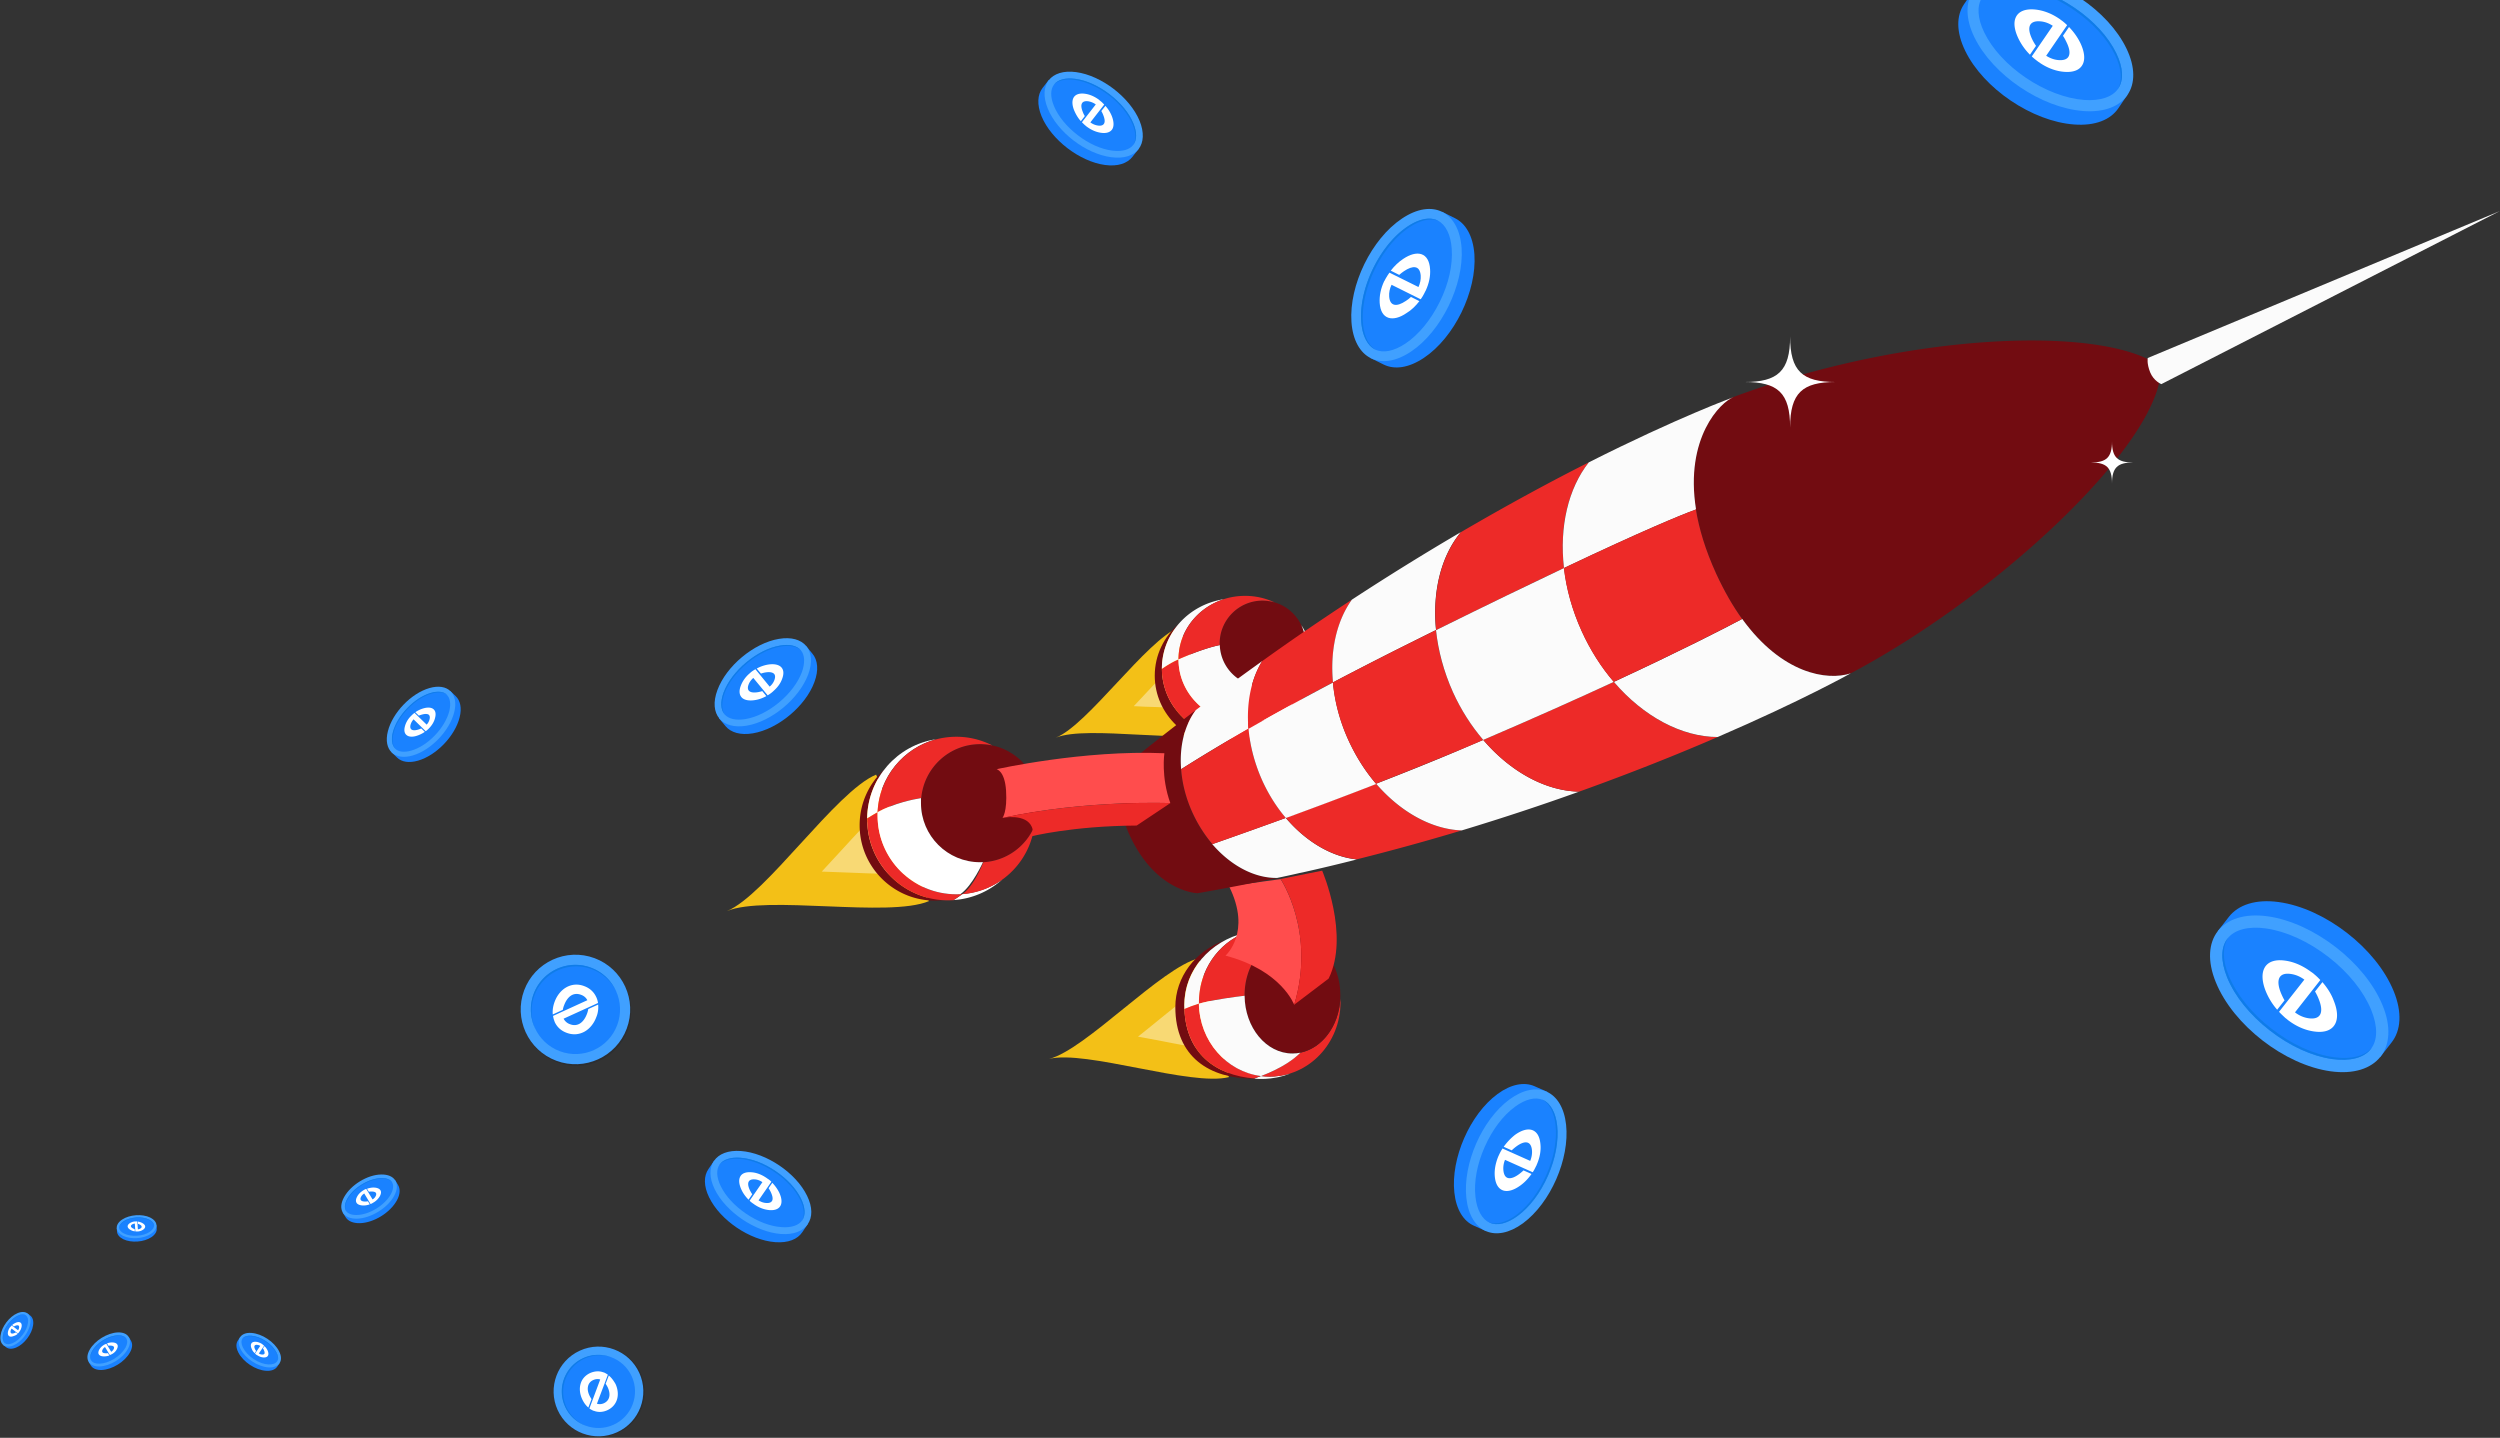 <svg xmlns="http://www.w3.org/2000/svg" width="965" height="555" viewBox="0 0 965 555">
    <rect x="0" y="0" width="965" height="555" fill="#333333" stroke="none"/>
    <g fill="none" fill-rule="nonzero">
        <path fill="#F3C017" d="M338.183 299.004c-15.583 6.518-42.47 46.391-57.544 52.655 15.074-6.264 62.33 2.699 77.913-3.82l-20.37-48.835z"/>
        <path fill="#FFF" d="M317.202 336.432c2.394-2.546 4.838-5.245 7.384-7.995 5.806-6.314 12.477-13.698 18.078-18.74l11.458 27.448c-7.537.459-17.467.051-26.022-.305-3.768-.153-7.435-.306-10.898-.408z" opacity=".4"/>
        <path fill="#F3C017" d="M462.844 369.838c-14.666 3.667-43.744 35.341-57.9 38.906 14.156-3.565 54.742 10.694 69.408 7.027l-11.508-45.933z"/>
        <path fill="#FFF" d="M439.266 400.138a503.483 503.483 0 0 0 7.588-6.111c5.958-4.838 12.883-10.44 18.485-14.157l6.467 25.818c-6.722-.61-15.48-2.291-23.017-3.768-3.26-.611-6.468-1.222-9.523-1.782z" opacity=".4"/>
        <path fill="#F3C017" d="M455.205 242.071c-12.833 5.194-35.239 37.684-47.664 42.674 12.425-5.041 51.076 2.75 63.96-2.444l-16.296-40.23z"/>
        <path fill="#FFF" d="M437.636 272.574c1.986-2.087 4.023-4.277 6.111-6.518 4.787-5.143 10.338-11.101 15.023-15.226l9.166 22.61c-6.162.306-14.31-.153-21.337-.51-3.106-.05-6.11-.203-8.963-.356z" opacity=".4"/>
        <g transform="translate(453.219 335.77)">
            <path fill="#FBFBFB" d="M39.11 79.695c-.103 0-.255 0-.357.051-.611.051-1.273.051-1.884.051-1.12 0-2.241-.102-3.361-.204-.815.306-1.732.662-2.648.968 0 0 6.722.967 14.055-1.986-1.834.56-3.769.917-5.806 1.12z"/>
            <path fill="#720C11" d="M3.921 52.044c0-10.592 6.213-19.81 15.48-24.8C8.302 31.267.459 41.248.459 52.96c0 19.402 13.393 27.6 29.943 27.6h1.07C15.99 79.44 3.92 70.785 3.92 52.045z"/>
            <path fill="#FBFBFB" d="M9.574 51.127c0-12.323 7.384-22.814 17.823-26.836C13.953 27.448 3.972 38.65 3.972 52.044c0 .56 0 1.12.051 1.68 1.68-.764 3.616-1.477 5.602-2.088-.051-.152-.051-.305-.051-.509z"/>
            <path fill="#ED2A28" d="M30.86 80.51c.916-.306 1.782-.662 2.648-.968-13.342-1.73-23.73-13.494-23.985-27.906-1.986.611-3.87 1.375-5.602 2.088C4.685 71.09 16.143 79.288 30.86 80.51zM64.164 49.701c-.51 10.541-7.028 19.148-15.43 20.879-2.394 2.393-6.875 5.805-15.175 9.013 1.12.153 2.19.204 3.36.204 15.074 0 27.296-12.833 27.296-28.67-.051-.458-.051-.967-.051-1.426z"/>
            <ellipse cx="45.678" cy="48.326" fill="#720C11" rx="18.485" ry="22.508"/>
            <path fill="#ED2A28" d="M27.193 48.326c0-12.425 8.3-22.508 18.485-22.508 2.037 0 4.023.408 5.857 1.171a26.11 26.11 0 0 0-14.666-4.48c-15.074 0-27.295 12.832-27.295 28.67v.508a24.602 24.602 0 0 1 1.833-.509c4.94-1.222 12.374-2.19 15.786-2.597v-.255z"/>
            <path fill="#FBFBFB" d="M9.574 51.687C9.828 66.1 20.166 77.913 33.559 79.593c8.3-3.208 12.832-6.62 15.175-9.013-.968.204-1.986.305-3.056.305-10.133 0-18.383-9.98-18.485-22.304-3.412.407-10.847 1.375-15.786 2.597-.611.102-1.222.306-1.833.51z"/>
            <path fill="#FF4D4D" d="M41.095 3.565s13.75 20.369 5.245 48.53c0 0-4.786-13.291-26.53-18.995 0 0 10.286-8.911 1.374-26.785l19.911-2.75z"/>
            <path fill="#ED2A28" d="M46.34 52.044c8.454-28.16-5.245-48.53-5.245-48.53L57.136.306s10.745 24.952 2.495 41.655l-13.29 10.083z"/>
        </g>
        <g transform="translate(445.58 229.85)">
            <path fill="#720C11" d="M31.369 55.303c-15.735 0-28.466-12.12-28.466-27.091 0-6.57 2.444-12.578 6.518-17.263C3.717 15.889.153 23.017.153 30.96c0 14.972 12.73 27.092 28.466 27.092 8.81 0 16.703-3.82 21.948-9.828-5.041 4.379-11.814 7.078-19.198 7.078z"/>
            <circle cx="41.757" cy="18.536" r="16.55" fill="#720C11"/>
            <path fill="#ED2A28" d="M59.53 32.082c-3.31 9.879-13.037 17.06-24.495 17.06-14.207 0-25.716-10.95-25.716-24.495-2.139.917-4.278 2.19-6.416 3.666.05 14.921 12.781 26.99 28.466 26.99 14.31 0 26.175-10.083 28.16-23.221z"/>
            <path fill="#FBFBFB" d="M26.939 1.426C13.29 3.463 2.903 14.666 2.903 28.212v.101c2.138-1.476 4.277-2.75 6.416-3.666 0-10.847 7.384-20.013 17.62-23.221zM35.035 49.141c14.208 0 25.717-10.948 25.717-24.494 0-4.838-1.477-9.37-4.023-13.19a16.39 16.39 0 0 1 1.578 7.08c0 9.114-7.384 16.55-16.55 16.55-8.911 0-16.193-7.08-16.499-15.94-2.546.51-7.486 1.833-15.939 5.5 0 13.546 11.509 24.494 25.716 24.494z"/>
            <path fill="#ED2A28" d="M25.207 18.536c0-9.115 7.384-16.55 16.55-16.55 1.579 0 3.107.255 4.583.662A26.832 26.832 0 0 0 35.035.153C20.828.153 9.32 11.1 9.32 24.647c8.402-3.667 13.393-4.99 15.939-5.5 0-.203-.05-.407-.05-.61z"/>
        </g>
        <path fill="#720C11" d="M714.406 259.894c58.358-30.91 120.79-90.389 119.67-118.295-21.49-16.244-97.264-13.495-164.992 11.662-6.264 2.342-26.888 23.883-6.62 68.186 16.957 37.073 40.738 42.114 51.942 38.447zM460.246 313.67c-6.62-14.666-5.703-30.198 1.324-39.568a1100.7 1100.7 0 0 0-25.36 19.911s-9.624 11.203 1.477 31.675c10.236 18.841 24.596 19.096 24.596 19.096 10.44-1.833 20.726-3.82 30.758-5.907-12.323.203-25.767-9.625-32.795-25.207z"/>
        <path fill="#FBFBFB" d="M481.889 281.282c-.866-9.93 1.018-19.147 5.347-26.123-8.402 6.009-17.009 12.323-25.666 18.943-4.328 5.805-6.365 13.953-5.652 22.814 7.18-4.583 15.786-9.777 25.97-15.634zM496.3 315.707a2760.037 2760.037 0 0 1-28.364 10.133c7.18 8.352 16.397 13.19 25.054 13.037 2.75-.56 5.5-1.171 8.199-1.783.05 0 .102-.05.153-.05l1.527-.306a739.285 739.285 0 0 0 20.879-4.99c-9.625-.968-19.555-6.773-27.448-16.041z"/>
        <path fill="#ED2A28" d="M487.185 301.142c-3.005-6.62-4.685-13.392-5.245-19.86-10.185 5.857-18.79 11.05-26.022 15.634.407 5.449 1.833 11.152 4.38 16.754a53.234 53.234 0 0 0 7.689 12.17c9.013-3.157 18.587-6.569 28.364-10.133a62.005 62.005 0 0 1-9.166-14.565zM514.53 263.408c-1.12-12.323 1.478-23.73 7.283-31.929a966.393 966.393 0 0 0-34.577 23.68c-4.329 6.976-6.162 16.244-5.347 26.123a1117.732 1117.732 0 0 1 32.642-17.874z"/>
        <path fill="#ED2A28" d="M531.183 302.517c-11.763 4.584-23.476 8.963-34.883 13.139 7.842 9.268 17.823 15.073 27.448 16.04a897.575 897.575 0 0 0 40.484-11.152c-11.509-.407-23.577-6.976-33.05-18.027z"/>
        <path fill="#FBFBFB" d="M520.489 285.662c-3.361-7.384-5.296-14.972-5.958-22.203-12.375 6.518-23.17 12.476-32.591 17.874.56 6.468 2.291 13.24 5.245 19.86 2.495 5.5 5.602 10.389 9.166 14.565 11.407-4.176 23.12-8.556 34.883-13.139-4.227-4.888-7.842-10.592-10.745-16.957zM544.168 248.233c3.463-1.731 6.824-3.412 10.134-5.041-1.477-14.87 1.935-28.569 9.574-37.786a1002.94 1002.94 0 0 0-42.063 26.073c-5.856 8.199-8.453 19.606-7.282 31.93a1504.847 1504.847 0 0 1 29.637-15.176z"/>
        <path fill="#FBFBFB" d="M572.533 285.61a1174 1174 0 0 0-10.032 4.278c-10.236 4.329-20.777 8.556-31.318 12.63 9.472 10.999 21.54 17.619 33.05 18.026 16.142-4.888 31.317-9.93 45.321-14.971-12.884-.255-26.43-7.588-37.021-19.962z"/>
        <path fill="#ED2A28" d="M572.533 285.61c-4.532-5.295-8.555-11.508-11.713-18.484-3.615-7.944-5.754-16.092-6.518-23.934-3.259 1.63-6.62 3.31-10.134 5.041-10.745 5.347-20.624 10.44-29.688 15.175.662 7.231 2.597 14.819 5.958 22.203 2.903 6.365 6.57 12.069 10.694 16.906a1604.44 1604.44 0 0 0 31.318-12.629 502.582 502.582 0 0 0 10.083-4.277zM603.698 219.258c-1.833-15.94 1.579-30.707 9.574-40.79-14.36 7.23-30.962 16.193-49.345 26.938-7.639 9.268-11.05 22.967-9.574 37.786 19.911-9.829 36.156-17.722 49.345-23.934zM622.947 263.204c-14.106 6.519-30.91 14.055-50.414 22.407 10.592 12.374 24.137 19.707 37.021 19.962 20.42-7.333 38.447-14.564 53.47-21.082-13.902 0-28.62-7.894-40.077-21.287z"/>
        <path fill="#FBFBFB" d="M560.82 267.126c3.158 6.976 7.18 13.189 11.713 18.485 19.503-8.352 36.308-15.888 50.414-22.407-4.838-5.652-9.064-12.272-12.425-19.656-3.667-8.097-5.907-16.346-6.824-24.29-13.19 6.263-29.434 14.105-49.396 23.984.815 7.792 2.954 15.94 6.518 23.884zM672.496 238.914c-7.079 3.768-23.73 12.323-49.549 24.29 11.458 13.393 26.175 21.236 40.077 21.287 32.59-14.055 51.382-24.597 51.382-24.597-9.116 3.005-26.583.204-41.91-20.98zM669.135 153.312s-21.236 7.69-55.863 25.156c-7.945 10.083-11.407 24.85-9.574 40.79 30.605-14.514 44.762-20.319 50.974-22.61-4.43-27.652 9.472-41.503 14.463-43.336z"/>
        <path fill="#ED2A28" d="M662.464 221.498c-4.227-9.268-6.671-17.518-7.843-24.85-6.161 2.291-20.318 8.096-50.974 22.61.917 7.944 3.157 16.193 6.824 24.29 3.36 7.435 7.587 14.055 12.425 19.656 25.818-11.967 42.42-20.522 49.549-24.29-3.463-4.787-6.824-10.592-9.981-17.416z"/>
        <path fill="#FBFBFB" d="M964.95 81.459l-135.916 56.728s-.458 2.037.917 5.5c1.375 3.412 4.328 4.583 4.328 4.583L964.95 81.46z"/>
        <g>
            <g transform="translate(331.512 284.338)">
                <path fill="#720C11" d="M3.208 31.929a31.098 31.098 0 0 1 6.671-19.3C3.972 17.976.306 25.665.306 34.221c0 16.04 13.036 29.077 29.077 29.077 1.07 0 2.139-.051 3.208-.204C16.245 62.178 3.208 48.581 3.208 31.93z"/>
                <circle cx="46.799" cy="25.716" r="22.814" fill="#720C11"/>
                <path fill="#FFF" d="M7.18 29.18s.051 0 .051-.052c.56-13.494 9.93-24.698 22.508-28.11C14.87 3.26 3.412 16.041 3.21 31.522c1.17-.713 2.494-1.477 3.971-2.343z"/>
                <path fill="#ED2A28" d="M24.087 23.73C25.105 12.07 34.883 2.903 46.799 2.903c1.63 0 3.208.152 4.736.509A30.295 30.295 0 0 0 37.632.05c-16.346 0-29.688 12.934-30.4 29.128 6.365-3.564 14.054-5.041 16.855-5.449z"/>
                <path fill="#FFF" d="M36.512 63.094c7.18-.458 13.699-3.36 18.79-7.893a30.666 30.666 0 0 1-15.276 5.55c-1.884 1.325-2.954 2.038-3.514 2.343z"/>
                <path fill="#ED2A28" d="M39.975 60.752a36.03 36.03 0 0 1-2.343.102c-16.804 0-30.4-13.597-30.4-30.402 0-.407 0-.865.05-1.273 0 0-.05 0-.05.051-1.478.815-2.802 1.63-3.973 2.393v.357c0 17.263 14.004 31.216 31.216 31.216.662 0 1.375-.05 2.037-.05.56-.357 1.63-1.07 3.463-2.394zM48.02 48.48l-.101.254s-3.208 8.708-7.944 12.069c14.259-1.07 25.818-12.018 27.753-26.073-3.31 7.74-10.846 13.29-19.707 13.75z"/>
                <path fill="#FFF" d="M23.985 23.73c-2.903.459-10.44 1.986-16.754 5.45v1.272c0 16.805 13.597 30.402 30.401 30.402.51 0 1.07 0 1.58-.051 4.735-3.361 8.707-12.375 8.707-12.375-.356 0-.713.051-1.12.051-12.578 0-22.814-10.185-22.814-22.814.05-.61-.051-1.273 0-1.935z"/>
            </g>
            <path fill="#FF4D4D" d="M451.742 310.003s-32.285-1.375-64.774 5.704c0 0 1.884-2.292 1.374-10.542-.509-7.689-3.666-8.25-3.666-8.25s33.61-7.536 64.775-6.16c0 .05-1.375 9.063 2.291 19.248z"/>
            <path fill="#ED2A28" d="M451.742 310.003s-32.285-1.375-64.774 5.704c0 0 9.064-1.885 11.355 3.564.968 2.292-.509 3.616-.509 3.616s15.888-4.074 40.943-4.227l12.985-8.657z"/>
        </g>
        <path fill="#FFF" d="M708.55 147.455c-12.782 0-17.57 4.176-17.57 17.569 0-13.393-4.735-17.569-17.568-17.569 12.782 0 17.569-4.175 17.569-17.568 0 13.393 4.736 17.568 17.568 17.568zM823.382 178.519c-5.958 0-8.148 1.935-8.148 8.147 0-6.212-2.19-8.147-8.148-8.147 5.958 0 8.148-1.935 8.148-8.148 0 6.213 2.19 8.148 8.148 8.148z"/>
        <g>
            <path fill="#1A82FF" d="M311.804 472.5l-2.138 3.157c-1.834 2.7-5.398 4.176-10.389 3.82-9.828-.713-21.286-8.454-25.563-17.314-2.14-4.38-2.088-8.25-.255-10.898l2.24-3.31 36.105 24.545z"/>
            <path fill="#40A0FF" d="M275.853 459.005c-2.14-4.38-2.088-8.25-.255-10.897 1.833-2.7 5.398-4.176 10.388-3.82 9.829.713 21.286 8.454 25.564 17.314 2.139 4.38 2.088 8.25.254 10.898-1.833 2.699-5.397 4.176-10.388 3.82-9.828-.765-21.286-8.505-25.563-17.315z"/>
            <path fill="#1A82FF" d="M287.972 468.477c-4.43-3.004-7.893-6.773-9.777-10.643-1.63-3.36-1.782-6.314-.458-8.3 1.324-1.987 4.277-2.954 8.046-2.649 4.328.306 9.166 2.14 13.647 5.195 4.43 3.004 7.893 6.773 9.777 10.643 1.63 3.36 1.783 6.314.459 8.3-1.324 1.986-4.278 2.954-8.046 2.648-4.329-.305-9.166-2.139-13.648-5.194z"/>
            <path fill="#0F7CE8" d="M285.477 447.344c4.329.305 9.166 2.139 13.648 5.194 4.43 3.004 7.893 6.773 9.777 10.643 1.578 3.26 1.782 6.11.61 8.046.052-.051.103-.153.154-.204 1.324-1.986 1.17-4.888-.459-8.3-1.884-3.87-5.347-7.639-9.777-10.643-4.481-3.056-9.319-4.889-13.647-5.195-3.769-.254-6.671.713-8.046 2.649-.051.05-.102.152-.153.203 1.426-1.782 4.277-2.699 7.893-2.393z"/>
            <path fill="#FFF" d="M288.94 463.08l1.426-2.089a14.03 14.03 0 0 1-.866-1.476c-1.375-2.852-.713-4.43 1.782-4.278 1.07.05 2.088.458 3.005 1.07l-4.94 7.18a8.7 8.7 0 0 0 1.324 1.069c.204.153.408.255.56.407.051 0 .051.051.102.051.051.051.102.102.153.102 1.782 1.171 3.667 1.833 5.55 1.986 2.14.153 3.616-.458 4.278-1.782.611-1.222.408-3.005-.56-5.042-.662-1.324-1.579-2.597-2.648-3.717l-1.426 2.088c.306.458.56.916.815 1.426.611 1.324.866 2.342.662 3.106-.255.866-1.07 1.273-2.393 1.171-1.019-.05-2.037-.407-2.954-1.018l4.94-7.18c-.408-.408-.866-.815-1.375-1.12-.102-.052-.204-.154-.306-.204-.102-.102-.204-.153-.356-.255 0 0-.051 0-.051-.051-.051 0-.051-.05-.102-.05-1.782-1.172-3.718-1.885-5.602-1.987-2.138-.153-3.666.458-4.277 1.782-.611 1.223-.408 3.005.56 5.042.611 1.324 1.579 2.648 2.699 3.768z"/>
        </g>
        <g>
            <path fill="#1A82FF" d="M821.192 36.595l-3.514 5.194c-3.004 4.43-8.911 6.875-17.059 6.264-16.194-1.171-35.035-13.902-42.063-28.466-3.514-7.232-3.412-13.546-.458-17.926l3.717-5.448 59.377 40.382z"/>
            <path fill="#40A0FF" d="M762.12 14.392c-3.513-7.23-3.411-13.545-.457-17.925 3.004-4.43 8.911-6.874 17.059-6.263 16.194 1.17 35.035 13.902 42.063 28.466 3.513 7.231 3.412 13.546.458 17.925-3.004 4.43-8.912 6.875-17.06 6.264-16.244-1.223-35.035-13.953-42.062-28.467z"/>
            <path fill="#1A82FF" d="M781.981 30.026c-7.282-4.94-12.985-11.152-16.04-17.467-2.7-5.55-2.954-10.388-.765-13.647 2.19-3.26 7.028-4.838 13.19-4.38 7.129.51 15.124 3.565 22.457 8.555 7.282 4.94 12.985 11.153 16.04 17.467 2.7 5.55 2.954 10.388.764 13.648-2.19 3.259-7.027 4.837-13.189 4.379-7.078-.56-15.073-3.565-22.457-8.555z"/>
            <path fill="#0F7CE8" d="M777.907-4.806c7.13.51 15.124 3.565 22.457 8.555 7.282 4.94 12.986 11.153 16.041 17.467 2.597 5.347 2.954 10.032.968 13.291.102-.102.153-.204.254-.356 2.19-3.26 1.936-8.097-.763-13.648-3.056-6.314-8.76-12.527-16.041-17.467-7.333-4.99-15.328-8.045-22.458-8.555-6.212-.458-10.999 1.12-13.189 4.38-.102.102-.153.254-.203.356 2.291-2.953 6.976-4.43 12.934-4.023z"/>
            <path fill="#FFF" d="M783.56 21.114l2.342-3.412c-.51-.763-1.018-1.578-1.426-2.444-2.291-4.685-1.171-7.333 2.954-7.027 1.731.101 3.412.713 4.94 1.731l-8.097 11.814c.662.662 1.374 1.222 2.138 1.783.306.254.611.458.968.662.05.05.102.05.102.101.102.051.203.153.305.204 2.903 1.884 6.06 3.005 9.116 3.208 3.564.255 5.958-.764 7.027-2.902 1.018-2.037.662-4.94-.917-8.25-1.069-2.19-2.546-4.278-4.379-6.162l-2.342 3.412c.509.713.916 1.477 1.324 2.343 1.069 2.138 1.425 3.87 1.069 5.092-.407 1.426-1.782 2.088-3.972 1.935-1.732-.102-3.361-.713-4.889-1.68l8.097-11.815c-.713-.662-1.426-1.324-2.24-1.884-.153-.102-.306-.203-.459-.356a3.425 3.425 0 0 0-.56-.357l-.051-.05c-.05-.052-.102-.102-.153-.102-2.953-1.936-6.11-3.056-9.217-3.31-3.565-.255-6.009.763-7.078 2.902-1.019 2.037-.662 4.94.916 8.25a22.975 22.975 0 0 0 4.482 6.314z"/>
        </g>
        <g>
            <path fill="#1A82FF" d="M556.645 81.764l4.94 2.444c4.175 2.037 7.027 6.875 7.536 14.004.967 14.208-7.74 32.082-19.504 39.924-5.856 3.922-11.305 4.634-15.48 2.598l-5.144-2.547 27.652-56.423z"/>
            <path fill="#40A0FF" d="M544.678 135.692c-5.857 3.921-11.305 4.634-15.481 2.597-4.176-2.037-7.028-6.874-7.537-14.004-.967-14.207 7.74-32.082 19.504-39.924 5.856-3.92 11.305-4.634 15.48-2.597 4.176 2.037 7.028 6.875 7.537 14.004.917 14.157-7.791 32.082-19.503 39.924z"/>
            <path fill="#1A82FF" d="M555.728 116.545c-3.412 6.925-8.097 12.629-13.19 16.04-4.48 3.005-8.656 3.82-11.712 2.343-3.055-1.527-5.041-5.5-5.398-10.897-.407-6.264 1.223-13.546 4.635-20.523 3.411-6.925 8.096-12.629 13.189-16.04 4.481-3.005 8.657-3.82 11.712-2.343 3.056 1.528 5.042 5.5 5.398 10.898.458 6.263-1.171 13.545-4.634 20.522z"/>
            <path fill="#0F7CE8" d="M526.09 124.387c-.407-6.264 1.223-13.546 4.635-20.522 3.411-6.926 8.096-12.63 13.189-16.041 4.328-2.903 8.351-3.768 11.356-2.495a1.065 1.065 0 0 1-.306-.204c-3.055-1.528-7.231-.662-11.712 2.343-5.093 3.411-9.778 9.115-13.19 16.04-3.411 6.977-5.092 14.259-4.634 20.523.357 5.397 2.343 9.37 5.398 10.897.102.051.204.102.357.153-2.903-1.63-4.736-5.5-5.092-10.694z"/>
            <path fill="#FFF" d="M547.886 116.24l-3.26-1.63c-.56.56-1.222 1.07-1.934 1.527-3.769 2.547-6.213 1.936-6.468-1.68-.102-1.528.204-3.055.917-4.532l11.254 5.601c.458-.662.917-1.375 1.273-2.087l.458-.917c0-.051.051-.102.051-.102.051-.102.102-.204.153-.255 1.273-2.75 1.884-5.601 1.68-8.3-.203-3.106-1.374-5.092-3.36-5.754-1.885-.612-4.38.05-7.028 1.833-1.782 1.171-3.412 2.75-4.787 4.532l3.26 1.63c.56-.51 1.17-.968 1.833-1.426 1.731-1.172 3.208-1.68 4.277-1.528 1.273.153 2.037 1.273 2.19 3.208.102 1.477-.204 3.005-.866 4.43l-11.203-5.55c-.51.713-.967 1.426-1.375 2.139-.102.152-.153.305-.254.458-.102.153-.153.356-.255.51 0 0 0 .05-.051.05-.05.051-.05.102-.102.153-1.324 2.8-1.884 5.652-1.731 8.351.203 3.107 1.375 5.093 3.36 5.755 1.885.61 4.38 0 7.028-1.834 1.884-1.12 3.514-2.75 4.94-4.583z"/>
        </g>
        <g>
            <path fill="#1A82FF" d="M311.142 249.353l2.445 2.954c2.088 2.495 2.495 6.365.764 11-3.412 9.267-14.055 18.128-23.73 19.758-4.787.814-8.505-.306-10.542-2.75l-2.546-3.056 33.61-27.906z"/>
            <path fill="#40A0FF" d="M288.227 280.111c-4.787.815-8.504-.305-10.541-2.75-2.088-2.495-2.495-6.365-.764-11 3.412-9.267 14.055-18.128 23.73-19.758 4.787-.814 8.504.306 10.541 2.75 2.088 2.496 2.496 6.366.764 11-3.463 9.268-14.055 18.129-23.73 19.758z"/>
            <path fill="#1A82FF" d="M300.703 271.149c-4.125 3.411-8.708 5.703-12.934 6.416-3.718.611-6.57-.051-8.097-1.833-1.528-1.834-1.63-4.889-.357-8.454 1.528-4.074 4.634-8.198 8.81-11.661 4.125-3.412 8.708-5.704 12.935-6.416 3.717-.612 6.569.05 8.096 1.833 1.528 1.833 1.63 4.888.357 8.453-1.528 4.023-4.634 8.199-8.81 11.662z"/>
            <path fill="#0F7CE8" d="M279.672 267.635c1.527-4.074 4.634-8.199 8.81-11.662 4.124-3.412 8.707-5.703 12.934-6.416 3.565-.611 6.366 0 7.893 1.68-.05-.05-.102-.152-.153-.203-1.527-1.833-4.379-2.495-8.096-1.833-4.227.712-8.81 3.004-12.935 6.416-4.176 3.463-7.282 7.587-8.81 11.661-1.324 3.565-1.17 6.62.357 8.454.05.05.102.152.153.203-1.324-1.884-1.375-4.888-.153-8.3z"/>
            <path fill="#FFF" d="M295.815 268.704l-1.58-1.935c-.508.153-1.069.306-1.68.408-3.106.509-4.48-.56-3.615-2.903.356-.968 1.018-1.884 1.833-2.597l5.55 6.722c.51-.306.968-.611 1.427-.968.203-.153.356-.305.56-.458l.05-.051.153-.153c1.58-1.375 2.801-3.004 3.412-4.787.764-2.037.56-3.615-.509-4.583-1.018-.916-2.8-1.222-4.99-.865a13.756 13.756 0 0 0-4.329 1.527l1.63 1.935c.509-.152 1.018-.305 1.578-.407 1.426-.255 2.496-.153 3.158.255.763.458.916 1.374.458 2.648a5.94 5.94 0 0 1-1.833 2.546l-5.5-6.722c-.51.305-1.019.61-1.477.967a1.11 1.11 0 0 0-.255.204c-.101.102-.203.153-.305.255 0 0-.051 0-.051.05-.05.052-.05.052-.102.102-1.63 1.375-2.8 3.056-3.463 4.838-.763 2.037-.56 3.616.51 4.634 1.018.917 2.8 1.222 4.99.866 1.426-.204 2.954-.764 4.38-1.528z"/>
        </g>
        <g>
            <path fill="#1A82FF" d="M439.47 57.525l-2.343 3.004c-1.986 2.546-5.652 3.82-10.592 3.157-9.777-1.324-20.726-9.726-24.494-18.79-1.833-4.533-1.579-8.352.356-10.898l2.445-3.157 34.628 26.684z"/>
            <path fill="#40A0FF" d="M404.434 41.891c-1.833-4.532-1.578-8.351.357-10.898 1.986-2.546 5.652-3.819 10.592-3.157 9.777 1.324 20.726 9.727 24.494 18.79 1.833 4.533 1.579 8.352-.356 10.899-1.986 2.546-5.653 3.819-10.593 3.157-9.828-1.273-20.776-9.676-24.494-18.791z"/>
            <path fill="#1A82FF" d="M415.943 52.127c-4.227-3.26-7.486-7.231-9.115-11.204-1.426-3.462-1.426-6.416.05-8.3 1.426-1.884 4.431-2.699 8.148-2.19 4.329.56 9.014 2.7 13.342 6.01 4.227 3.258 7.486 7.23 9.116 11.202 1.425 3.463 1.425 6.417-.051 8.3-1.426 1.885-4.43 2.7-8.148 2.19-4.329-.56-9.064-2.698-13.342-6.008z"/>
            <path fill="#0F7CE8" d="M414.72 30.84c4.33.56 9.014 2.7 13.343 6.01 4.226 3.259 7.486 7.23 9.115 11.203 1.375 3.36 1.426 6.212.102 8.097.05-.051.102-.153.153-.204 1.426-1.884 1.476-4.838.05-8.3-1.629-3.973-4.837-7.945-9.115-11.204-4.277-3.31-9.013-5.449-13.342-6.009-3.717-.509-6.722.306-8.147 2.19-.051.05-.102.153-.153.204 1.477-1.732 4.38-2.445 7.995-1.986z"/>
            <path fill="#FFF" d="M417.216 46.78l1.528-1.986a7.14 7.14 0 0 1-.764-1.528c-1.222-2.954-.458-4.481 2.037-4.176a6.777 6.777 0 0 1 2.953 1.222l-5.347 6.875c.408.407.815.815 1.223 1.171.203.153.356.306.56.459l.05.05c.052.051.103.102.153.102 1.732 1.273 3.565 2.037 5.398 2.292 2.14.305 3.667-.255 4.38-1.477.662-1.171.56-3.004-.255-5.041a13.048 13.048 0 0 0-2.444-3.87l-1.579 1.986c.255.458.51.916.713 1.476.56 1.375.713 2.394.458 3.107-.305.865-1.17 1.222-2.495 1.018a6.353 6.353 0 0 1-2.902-1.222l5.347-6.875c-.408-.407-.815-.865-1.274-1.222a1.11 1.11 0 0 1-.254-.204c-.102-.101-.204-.152-.306-.254 0 0-.05 0-.05-.051l-.102-.102c-1.732-1.273-3.565-2.088-5.45-2.342-2.138-.306-3.666.254-4.379 1.476-.662 1.172-.61 3.005.255 5.042.662 1.528 1.477 2.902 2.546 4.074z"/>
        </g>
        <g>
            <path fill="#1A82FF" d="M573.602 475.199l-4.685-2.088c-3.972-1.731-6.824-6.162-7.537-12.782-1.425-13.189 6.01-30.197 16.652-38.04 5.296-3.87 10.389-4.735 14.31-3.004l4.94 2.19-23.68 53.724z"/>
            <path fill="#40A0FF" d="M582.666 424.377c5.297-3.87 10.389-4.736 14.31-3.004 3.972 1.731 6.824 6.162 7.537 12.782 1.426 13.189-6.01 30.197-16.652 38.04-5.296 3.87-10.389 4.735-14.31 3.004-3.972-1.731-6.824-6.162-7.536-12.782-1.426-13.189 6.008-30.197 16.651-38.04z"/>
            <path fill="#1A82FF" d="M573.093 442.71c2.903-6.57 7.027-12.07 11.661-15.481 4.074-3.004 7.944-3.921 10.847-2.648 2.903 1.273 4.94 4.889 5.5 9.981.61 5.805-.611 12.68-3.565 19.3-2.902 6.57-7.027 12.069-11.661 15.48-4.074 3.005-7.944 3.922-10.847 2.649-2.903-1.273-4.94-4.889-5.5-9.981-.662-5.806.611-12.63 3.565-19.3z"/>
            <path fill="#0F7CE8" d="M600.439 434.256c.61 5.806-.611 12.68-3.565 19.3-2.902 6.57-7.027 12.07-11.661 15.481-3.921 2.852-7.639 3.82-10.541 2.75l.305.153c2.954 1.273 6.773.356 10.847-2.648 4.634-3.412 8.759-8.912 11.661-15.48 2.903-6.672 4.176-13.496 3.565-19.3-.56-5.042-2.546-8.658-5.5-9.982-.102-.05-.204-.102-.305-.102 2.8 1.426 4.634 4.99 5.194 9.828z"/>
            <path fill="#FFF" d="M580.426 442.659l3.106 1.375c.51-.51 1.12-1.019 1.732-1.477 3.462-2.546 5.703-2.037 6.06 1.324.152 1.375-.102 2.852-.663 4.227l-10.693-4.787c-.408.662-.815 1.324-1.12 1.986-.154.305-.255.56-.408.866 0 .05-.051.05-.051.101-.051.102-.051.153-.102.255-1.07 2.648-1.528 5.296-1.273 7.791.306 2.903 1.477 4.685 3.36 5.245 1.783.51 4.075-.203 6.52-1.986 1.629-1.17 3.055-2.699 4.277-4.43l-3.107-1.375c-.509.51-1.069.968-1.68 1.426-1.579 1.171-2.903 1.68-3.921 1.579-1.222-.102-1.935-1.12-2.139-2.903-.153-1.375.05-2.8.611-4.176l10.694 4.787c.458-.662.815-1.375 1.171-2.088.051-.153.153-.305.204-.407.102-.153.153-.306.204-.51 0 0 0-.05.05-.05 0-.051.051-.102.051-.153 1.12-2.648 1.58-5.347 1.274-7.893-.306-2.903-1.477-4.685-3.361-5.245-1.783-.51-4.074.203-6.519 1.986a22.743 22.743 0 0 0-4.277 4.532z"/>
        </g>
        <g>
            <path fill="#1A82FF" d="M856.075 359.399l4.277-5.5c3.616-4.634 10.338-6.925 19.25-5.703 17.772 2.444 37.632 17.823 44.354 34.373 3.36 8.199 2.8 15.175-.764 19.758l-4.481 5.755-62.636-48.683z"/>
            <path fill="#40A0FF" d="M919.678 388.069c3.361 8.199 2.8 15.175-.764 19.758-3.615 4.634-10.337 6.926-19.249 5.704-17.772-2.445-37.632-17.824-44.354-34.374-3.361-8.198-2.801-15.175.764-19.758 3.615-4.634 10.337-6.926 19.249-5.703 17.772 2.495 37.632 17.874 44.354 34.373z"/>
            <path fill="#1A82FF" d="M898.85 369.43c7.69 5.959 13.495 13.241 16.449 20.421 2.546 6.315 2.546 11.662-.153 15.074-2.648 3.411-8.046 4.837-14.87 3.87-7.842-1.07-16.397-4.99-24.137-11.05-7.69-5.959-13.495-13.24-16.449-20.421-2.546-6.315-2.546-11.661.153-15.073 2.648-3.412 8.046-4.838 14.87-3.87 7.791 1.12 16.397 5.04 24.137 11.05z"/>
            <path fill="#0F7CE8" d="M900.887 408.082c-7.842-1.07-16.397-4.99-24.137-11.05-7.69-5.959-13.495-13.24-16.449-20.42-2.495-6.06-2.495-11.255-.152-14.718-.102.102-.204.255-.306.357-2.648 3.412-2.699 8.758-.153 15.073 2.903 7.18 8.76 14.462 16.449 20.42 7.74 6.01 16.346 9.93 24.137 11.05 6.773.917 12.222-.458 14.87-3.87.102-.101.204-.254.255-.407-2.7 3.208-7.995 4.481-14.514 3.565z"/>
            <path fill="#FFF" d="M896.457 379.106l-2.852 3.616c.51.866.968 1.782 1.375 2.8 2.19 5.348.764 8.148-3.768 7.537-1.884-.254-3.718-1.018-5.347-2.291l9.777-12.476c-.713-.764-1.426-1.477-2.24-2.14-.306-.305-.662-.56-1.019-.814-.05-.05-.102-.05-.153-.102-.102-.05-.203-.153-.305-.204-3.107-2.291-6.467-3.768-9.828-4.226-3.87-.56-6.671.407-7.944 2.699-1.223 2.139-1.07 5.398.458 9.166a25.17 25.17 0 0 0 4.38 7.078l2.851-3.615c-.51-.815-.917-1.732-1.324-2.648-1.019-2.445-1.273-4.38-.815-5.704.56-1.527 2.088-2.19 4.532-1.833 1.885.255 3.667 1.019 5.245 2.19l-9.777 12.425c.713.764 1.528 1.528 2.292 2.24.152.154.305.255.509.408.204.153.356.306.56.458l.051.051c.051.051.102.102.204.153 3.106 2.343 6.518 3.82 9.93 4.278 3.87.56 6.67-.408 7.995-2.7 1.273-2.138 1.12-5.397-.408-9.165-.916-2.547-2.495-4.991-4.379-7.18z"/>
        </g>
        <g>
            <path fill="#1A82FF" d="M152.567 455.593l1.07 1.783c.916 1.527.865 3.615-.46 6.009-2.596 4.736-8.962 8.657-14.309 8.759-2.648.05-4.532-.815-5.448-2.292l-1.12-1.833 20.267-12.426z"/>
            <path fill="#40A0FF" d="M137.799 470.412c-2.648.051-4.532-.815-5.449-2.291-.916-1.528-.866-3.616.458-6.01 2.598-4.735 8.963-8.656 14.31-8.758 2.648-.051 4.532.815 5.449 2.291.916 1.528.865 3.616-.459 6.01-2.546 4.684-8.962 8.605-14.31 8.758z"/>
            <path fill="#1A82FF" d="M145.234 466.542c-2.495 1.528-5.143 2.393-7.486 2.444-2.037.051-3.514-.509-4.227-1.63-.662-1.12-.509-2.75.459-4.582 1.12-2.088 3.157-4.074 5.652-5.602 2.495-1.528 5.143-2.393 7.486-2.444 2.037-.051 3.514.509 4.227 1.63.662 1.12.509 2.75-.459 4.582-1.171 2.088-3.157 4.074-5.652 5.602z"/>
            <path fill="#0F7CE8" d="M134.183 463.028c1.12-2.088 3.158-4.074 5.653-5.601 2.495-1.528 5.143-2.394 7.486-2.445 1.986-.05 3.412.51 4.124 1.528 0-.05-.05-.102-.05-.102-.662-1.12-2.19-1.68-4.227-1.63-2.343.052-4.99.917-7.486 2.445-2.495 1.528-4.532 3.514-5.652 5.602-.968 1.782-1.172 3.462-.459 4.583 0 .05.051.101.102.101-.662-1.17-.458-2.75.51-4.48z"/>
            <path fill="#FFF" d="M142.739 464.861l-.713-1.17c-.306.05-.611.101-.917.101-1.731.051-2.343-.662-1.731-1.833.254-.51.662-.917 1.222-1.273l2.444 4.074c.306-.102.56-.255.815-.408.102-.05.204-.153.356-.203 0 0 .051 0 .051-.051.051 0 .051-.051.102-.051a6.858 6.858 0 0 0 2.24-2.292c.56-1.018.612-1.884.103-2.495-.459-.56-1.426-.866-2.598-.866-.814 0-1.63.204-2.444.459l.713 1.17c.306-.05.56-.101.866-.101.815 0 1.375.102 1.68.356.357.306.408.815.051 1.477-.254.51-.662.917-1.171 1.222l-2.444-4.074a4.514 4.514 0 0 0-.866.408c-.051.05-.102.05-.153.102-.05.05-.102.05-.204.102 0 0-.05 0-.05.05-.968.612-1.783 1.426-2.241 2.343-.56 1.018-.611 1.884-.102 2.546.458.56 1.426.866 2.597.866a6.86 6.86 0 0 0 2.394-.459z"/>
        </g>
        <g>
            <path fill="#1A82FF" d="M173.853 266.77l2.088 1.985c1.731 1.68 2.393 4.532 1.476 8.148-1.782 7.18-8.962 14.666-16.04 16.703-3.514 1.018-6.366.509-8.097-1.171l-2.14-2.088 22.713-23.578z"/>
            <path fill="#40A0FF" d="M159.289 291.62c-3.514 1.018-6.366.509-8.097-1.171-1.732-1.68-2.394-4.533-1.477-8.148 1.782-7.18 8.963-14.666 16.04-16.703 3.515-1.019 6.366-.51 8.098 1.171 1.731 1.68 2.393 4.532 1.477 8.148-1.783 7.18-8.963 14.666-16.041 16.703z"/>
            <path fill="#1A82FF" d="M167.844 283.88c-2.801 2.902-6.01 4.99-9.116 5.856-2.698.763-4.888.509-6.161-.713-1.273-1.222-1.63-3.514-.968-6.264.764-3.157 2.75-6.518 5.602-9.42 2.8-2.903 6.009-4.991 9.115-5.857 2.699-.764 4.889-.51 6.162.713 1.273 1.222 1.63 3.514.967 6.264-.814 3.157-2.8 6.518-5.601 9.42z"/>
            <path fill="#0F7CE8" d="M151.905 283.014c.764-3.158 2.75-6.518 5.601-9.421 2.801-2.903 6.01-4.99 9.116-5.856 2.597-.764 4.736-.56 6.06.56l-.153-.153c-1.273-1.222-3.463-1.477-6.162-.713-3.055.866-6.314 2.954-9.115 5.856-2.801 2.903-4.787 6.264-5.602 9.421-.662 2.75-.356 5.042.968 6.264l.152.153c-1.222-1.223-1.527-3.463-.865-6.111z"/>
            <path fill="#FFF" d="M163.974 282.504l-1.375-1.324a15.84 15.84 0 0 1-1.222.459c-2.292.662-3.361-.051-2.903-1.884a5.025 5.025 0 0 1 1.171-2.088l4.685 4.583c.357-.255.662-.51.968-.815.152-.102.254-.255.356-.356l.051-.051.102-.102c1.07-1.171 1.833-2.495 2.139-3.87.407-1.579.152-2.75-.764-3.412-.815-.611-2.19-.662-3.769-.204a10.85 10.85 0 0 0-3.106 1.477l1.375 1.324a7.916 7.916 0 0 1 1.171-.407c1.07-.306 1.834-.306 2.394-.102.61.305.814.967.56 1.935-.204.764-.56 1.477-1.12 2.037l-4.685-4.532a8.31 8.31 0 0 0-1.019.865l-.204.204-.203.204-.051.05-.051.051c-1.12 1.172-1.833 2.496-2.19 3.87-.407 1.58-.153 2.75.764 3.412.815.612 2.19.713 3.768.204a12.07 12.07 0 0 0 3.158-1.528z"/>
        </g>
        <g>
            <path fill="#1A82FF" d="M107.907 526.173l-.866 1.324c-.764 1.12-2.24 1.783-4.328 1.63-4.125-.255-8.912-3.463-10.745-7.13-.917-1.833-.917-3.411-.153-4.532l.917-1.374 15.175 10.082z"/>
            <path fill="#40A0FF" d="M92.834 520.674c-.917-1.834-.917-3.412-.153-4.533.764-1.12 2.24-1.782 4.328-1.63 4.125.255 8.912 3.464 10.745 7.13.917 1.833.917 3.412.153 4.532s-2.24 1.783-4.329 1.63c-4.124-.255-8.911-3.463-10.744-7.13z"/>
            <path fill="#1A82FF" d="M97.926 524.595c-1.884-1.222-3.31-2.801-4.125-4.38-.713-1.426-.764-2.648-.255-3.462.56-.815 1.783-1.223 3.31-1.172 1.834.102 3.82.866 5.704 2.088s3.31 2.8 4.125 4.38c.713 1.425.764 2.648.254 3.462-.56.815-1.782 1.223-3.31 1.172-1.782-.102-3.819-.815-5.703-2.088z"/>
            <path fill="#0F7CE8" d="M96.806 515.785c1.833.102 3.819.866 5.703 2.088 1.884 1.222 3.31 2.8 4.125 4.38.662 1.374.764 2.545.305 3.36 0-.05.051-.05.051-.102.56-.814.459-2.037-.254-3.462-.815-1.58-2.241-3.158-4.125-4.38-1.884-1.273-3.921-1.986-5.704-2.088-1.578-.102-2.8.306-3.31 1.172 0 .05-.05.05-.05.101.56-.763 1.73-1.17 3.259-1.069z"/>
            <path fill="#FFF" d="M98.282 522.354l.56-.866c-.152-.203-.254-.407-.356-.61-.611-1.172-.306-1.834.713-1.783.458.05.866.153 1.273.407l-2.037 3.005c.153.153.357.305.56.458.102.051.153.102.255.153h.05l.052.05c.764.46 1.527.765 2.342.816.917.05 1.528-.204 1.783-.764.254-.51.152-1.273-.255-2.088-.255-.56-.662-1.07-1.12-1.528l-.611.866c.101.204.254.356.356.611.255.56.356.968.306 1.273-.102.357-.459.56-1.019.51-.458-.052-.866-.153-1.222-.408l2.037-3.005c-.204-.152-.357-.305-.56-.458-.051-.05-.102-.05-.102-.102-.051-.05-.102-.05-.153-.102 0 0-.05 0-.05-.05-.765-.459-1.58-.764-2.343-.815-.917-.051-1.528.203-1.783.764-.254.509-.152 1.273.255 2.087.204.56.611 1.12 1.07 1.58z"/>
        </g>
        <g>
            <path fill="#1A82FF" d="M49.701 516.09l.815 1.375c.713 1.172.662 2.801-.356 4.584-1.986 3.615-6.875 6.62-10.949 6.772-2.037.051-3.463-.61-4.176-1.782l-.865-1.426 15.531-9.522z"/>
            <path fill="#40A0FF" d="M38.396 527.446c-2.037.051-3.462-.61-4.175-1.782-.713-1.171-.662-2.8.356-4.583 1.986-3.616 6.875-6.62 10.949-6.773 2.037-.05 3.462.611 4.175 1.783.713 1.17.662 2.8-.356 4.583-1.935 3.666-6.875 6.67-10.949 6.772z"/>
            <path fill="#1A82FF" d="M44.1 524.493c-1.884 1.171-3.921 1.833-5.704 1.884-1.578.051-2.699-.407-3.208-1.273-.51-.866-.407-2.139.357-3.514.865-1.578 2.393-3.106 4.328-4.277 1.884-1.172 3.921-1.834 5.704-1.885 1.578-.05 2.698.408 3.208 1.274.509.865.407 2.138-.357 3.513-.916 1.579-2.444 3.107-4.328 4.278z"/>
            <path fill="#0F7CE8" d="M35.596 521.794c.865-1.579 2.393-3.106 4.328-4.278 1.884-1.17 3.921-1.833 5.703-1.884 1.528-.05 2.648.357 3.158 1.171 0-.05-.051-.05-.051-.101-.51-.866-1.68-1.274-3.208-1.274-1.783.051-3.82.713-5.704 1.885-1.935 1.17-3.463 2.699-4.328 4.277-.764 1.375-.866 2.648-.357 3.514 0 .05.051.05.051.102-.458-.815-.305-2.088.408-3.412z"/>
            <path fill="#FFF" d="M42.216 523.22l-.56-.917c-.204.051-.459.051-.714.051-1.324.051-1.833-.51-1.324-1.426.204-.407.51-.713.917-.967l1.884 3.106c.204-.102.408-.204.662-.306.102-.05.153-.101.255-.152h.05l.052-.051c.764-.459 1.324-1.07 1.68-1.783.408-.814.459-1.476.051-1.935-.356-.458-1.07-.662-1.986-.662-.611 0-1.273.153-1.884.357l.56.916c.204-.05.458-.05.662-.05.611 0 1.019.101 1.273.305.306.255.306.611.051 1.12-.204.357-.51.713-.917.968l-1.884-3.106c-.203.101-.458.203-.662.305-.05 0-.102.051-.152.051-.051.051-.102.051-.153.102 0 0-.051 0-.051.05a4.832 4.832 0 0 0-1.732 1.783c-.407.815-.458 1.477-.05 1.935.356.459 1.069.662 1.986.662.662 0 1.324-.153 1.986-.356z"/>
        </g>
        <g>
            <path fill="#1A82FF" d="M60.395 472.907l.102 1.324c.102 1.12-.611 2.343-2.037 3.31-2.902 1.936-7.74 2.292-10.847.815-1.527-.764-2.393-1.833-2.444-2.953l-.102-1.426 15.328-1.07z"/>
            <path fill="#40A0FF" d="M47.512 477.032c-1.528-.764-2.394-1.833-2.445-2.953-.102-1.12.611-2.343 2.037-3.31 2.903-1.935 7.74-2.292 10.847-.815 1.528.764 2.393 1.833 2.444 2.953.102 1.12-.61 2.343-2.037 3.31-2.851 1.936-7.74 2.292-10.846.815z"/>
            <path fill="#1A82FF" d="M52.96 476.981c-1.884.153-3.666-.153-5.041-.815-1.171-.56-1.884-1.374-1.935-2.19-.051-.814.56-1.73 1.63-2.494 1.273-.866 3.004-1.426 4.888-1.528 1.884-.153 3.667.153 5.042.815 1.17.56 1.884 1.375 1.935 2.19.05.814-.56 1.73-1.63 2.495-1.273.865-3.004 1.425-4.889 1.527z"/>
            <path fill="#0F7CE8" d="M47.613 471.685c1.274-.865 3.005-1.426 4.89-1.527 1.883-.153 3.666.152 5.04.814 1.12.56 1.834 1.273 1.936 2.088v-.102c-.051-.814-.764-1.63-1.935-2.19-1.375-.661-3.158-.967-5.042-.814-1.884.153-3.666.662-4.889 1.528-1.12.763-1.68 1.63-1.63 2.495v.102c0-.815.612-1.68 1.63-2.394z"/>
            <path fill="#FFF" d="M52.044 475.3l-.051-.865c-.204-.05-.357-.153-.56-.204-1.019-.509-1.172-1.069-.459-1.578.306-.204.662-.306 1.07-.357l.203 3.056H53.215a4.185 4.185 0 0 0 1.986-.662c.611-.408.917-.917.815-1.426-.102-.458-.56-.917-1.273-1.273-.459-.204-1.019-.408-1.528-.459l.051.866c.153.051.356.102.51.204.458.204.763.458.865.713.102.305 0 .61-.407.865-.306.204-.662.306-1.019.357l-.204-3.055c-.203 0-.407-.051-.61 0h-.255-.051a4.185 4.185 0 0 0-1.986.662c-.611.407-.917.916-.815 1.425.102.459.56.917 1.273 1.273.356.204.917.408 1.477.459z"/>
        </g>
        <g>
            <path fill="#1A82FF" d="M10.592 506.975l1.07.815c.916.713 1.374 1.986 1.12 3.717-.459 3.463-3.412 7.333-6.57 8.657-1.578.662-2.953.56-3.819-.101l-1.12-.866 9.32-12.222z"/>
            <path fill="#40A0FF" d="M5.143 519.35c-1.578.662-2.953.56-3.819-.102-.917-.713-1.375-1.986-1.12-3.718.458-3.462 3.412-7.333 6.569-8.657 1.578-.662 2.953-.56 3.82.102.916.713 1.374 1.986 1.12 3.718-.459 3.462-3.412 7.333-6.57 8.657z"/>
            <path fill="#1A82FF" d="M8.708 515.276c-1.12 1.477-2.546 2.648-3.921 3.208-1.222.51-2.24.51-2.903 0-.662-.51-.967-1.579-.764-2.852.204-1.528.968-3.208 2.088-4.685 1.12-1.477 2.546-2.648 3.921-3.208 1.222-.51 2.24-.51 2.903 0 .662.51.967 1.579.764 2.852-.204 1.527-.917 3.208-2.088 4.685z"/>
            <path fill="#0F7CE8" d="M1.222 515.734c.204-1.528.968-3.208 2.088-4.685 1.12-1.477 2.546-2.648 3.921-3.208 1.171-.51 2.19-.51 2.852-.051l-.051-.05c-.662-.51-1.68-.51-2.903 0-1.375.56-2.8 1.73-3.92 3.207-1.172 1.528-1.885 3.157-2.089 4.685-.152 1.324.102 2.343.764 2.852l.051.05c-.611-.508-.866-1.527-.713-2.8z"/>
            <path fill="#FFF" d="M6.824 514.868l-.713-.56a1.882 1.882 0 0 1-.56.255c-1.019.407-1.579.153-1.477-.713.05-.357.204-.713.407-1.019l2.445 1.885c.152-.153.305-.306.407-.459.05-.05.102-.153.153-.203v-.051l.05-.051a4.28 4.28 0 0 0 .815-1.935c.102-.764-.101-1.273-.509-1.528-.407-.255-1.07-.204-1.782.102-.458.203-.968.509-1.375.865l.713.56c.153-.101.305-.203.51-.254.457-.204.865-.255 1.12-.153.305.102.407.408.356.866-.051.356-.204.713-.407 1.018l-2.445-1.884c-.153.153-.305.306-.407.459l-.102.101-.102.102-.05.051a4.28 4.28 0 0 0-.816 1.935c-.101.764.102 1.273.51 1.528.407.255 1.069.204 1.782-.102a3.807 3.807 0 0 0 1.477-.815z"/>
        </g>
        <g transform="translate(194.528 362.25)">
            <circle cx="27.986" cy="28.077" r="21.132" fill="#111D28" opacity=".2" transform="rotate(-69.561 27.986 28.077)"/>
            <circle cx="27.596" cy="27.404" r="21.132" fill="#40A0FF" transform="rotate(-69.561 27.596 27.404)"/>
            <circle cx="27.596" cy="27.404" r="17.211" fill="#1A82FF" transform="rotate(-69.561 27.596 27.404)"/>
            <path fill="#0F7CE8" d="M11.763 21.999c3.31-8.912 13.24-13.444 22.101-10.134 4.329 1.63 7.639 4.787 9.472 8.657-1.782-4.125-5.194-7.587-9.777-9.268-8.912-3.31-18.791 1.222-22.101 10.134a17.41 17.41 0 0 0 .61 13.495 17.556 17.556 0 0 1-.305-12.884z"/>
            <path fill="#FFF" d="M36.36 25.513l-3.82 1.731a9.477 9.477 0 0 1-.51 1.884c-1.323 3.514-3.767 5.042-6.517 3.972a4.362 4.362 0 0 1-2.496-2.139l13.291-6.06c-.101-.56-.203-1.069-.407-1.629-.102-.204-.153-.407-.255-.611 0-.051-.05-.051-.05-.102-.051-.05-.051-.102-.102-.204-.917-1.833-2.445-3.208-4.533-3.972-2.393-.916-4.786-.713-6.874.459-1.986 1.12-3.616 3.106-4.532 5.601-.611 1.63-.866 3.31-.713 4.889l3.87-1.782c.102-.56.254-1.172.51-1.783.61-1.63 1.425-2.8 2.443-3.564 1.172-.866 2.598-1.019 4.074-.459 1.172.408 1.986 1.172 2.445 2.088l-13.24 6.06c.101.56.203 1.12.407 1.68.05.102.102.204.102.306.05.102.102.255.153.357v.05c0 .051.05.051.05.102.917 1.885 2.445 3.26 4.533 4.023 2.393.917 4.786.713 6.925-.458 1.986-1.12 3.616-3.106 4.532-5.602.662-1.527.866-3.259.713-4.837z"/>
        </g>
        <g transform="translate(207.802 514.142)">
            <circle cx="23.817" cy="23.121" r="17.315" fill="#111D28" opacity=".2" transform="rotate(-24.43 23.817 23.121)"/>
            <circle cx="23.207" cy="22.96" r="17.315" fill="#40A0FF" transform="rotate(-24.43 23.207 22.96)"/>
            <circle cx="23.207" cy="22.96" r="14.106" fill="#1A82FF" transform="rotate(-24.43 23.207 22.96)"/>
            <path fill="#0F7CE8" d="M10.847 28.975c-3.208-7.078-.102-15.43 7.027-18.688a13.92 13.92 0 0 1 10.49-.459 14.134 14.134 0 0 0-11.05.255c-7.078 3.208-10.236 11.56-7.027 18.689 1.63 3.615 4.634 6.212 8.147 7.486-3.208-1.324-6.009-3.82-7.587-7.283z"/>
            <path fill="#FFF" d="M27.193 16.805l-1.222 3.208c.306.407.56.866.815 1.375 1.273 2.8.713 5.092-1.477 6.11-.917.408-1.833.459-2.699.204L26.837 16.5a8.968 8.968 0 0 0-1.172-.713c-.152-.102-.356-.152-.509-.203h-.05c-.052 0-.103-.051-.153-.051-1.58-.56-3.26-.408-4.94.305-1.884.866-3.208 2.343-3.717 4.227-.51 1.782-.306 3.87.61 5.856.612 1.324 1.426 2.444 2.394 3.26l1.222-3.26c-.254-.407-.51-.815-.764-1.324-.61-1.273-.814-2.444-.61-3.463.203-1.171.916-2.088 2.087-2.597.917-.407 1.833-.458 2.648-.204l-4.176 11.204c.408.305.815.509 1.223.713.101.05.152.101.254.101.102.051.204.102.306.102h.05c.052 0 .052 0 .102.051 1.58.56 3.31.458 4.991-.305 1.884-.866 3.208-2.343 3.768-4.278.51-1.782.306-3.87-.61-5.856-.765-1.324-1.58-2.444-2.598-3.26z"/>
        </g>
    </g>
</svg>
